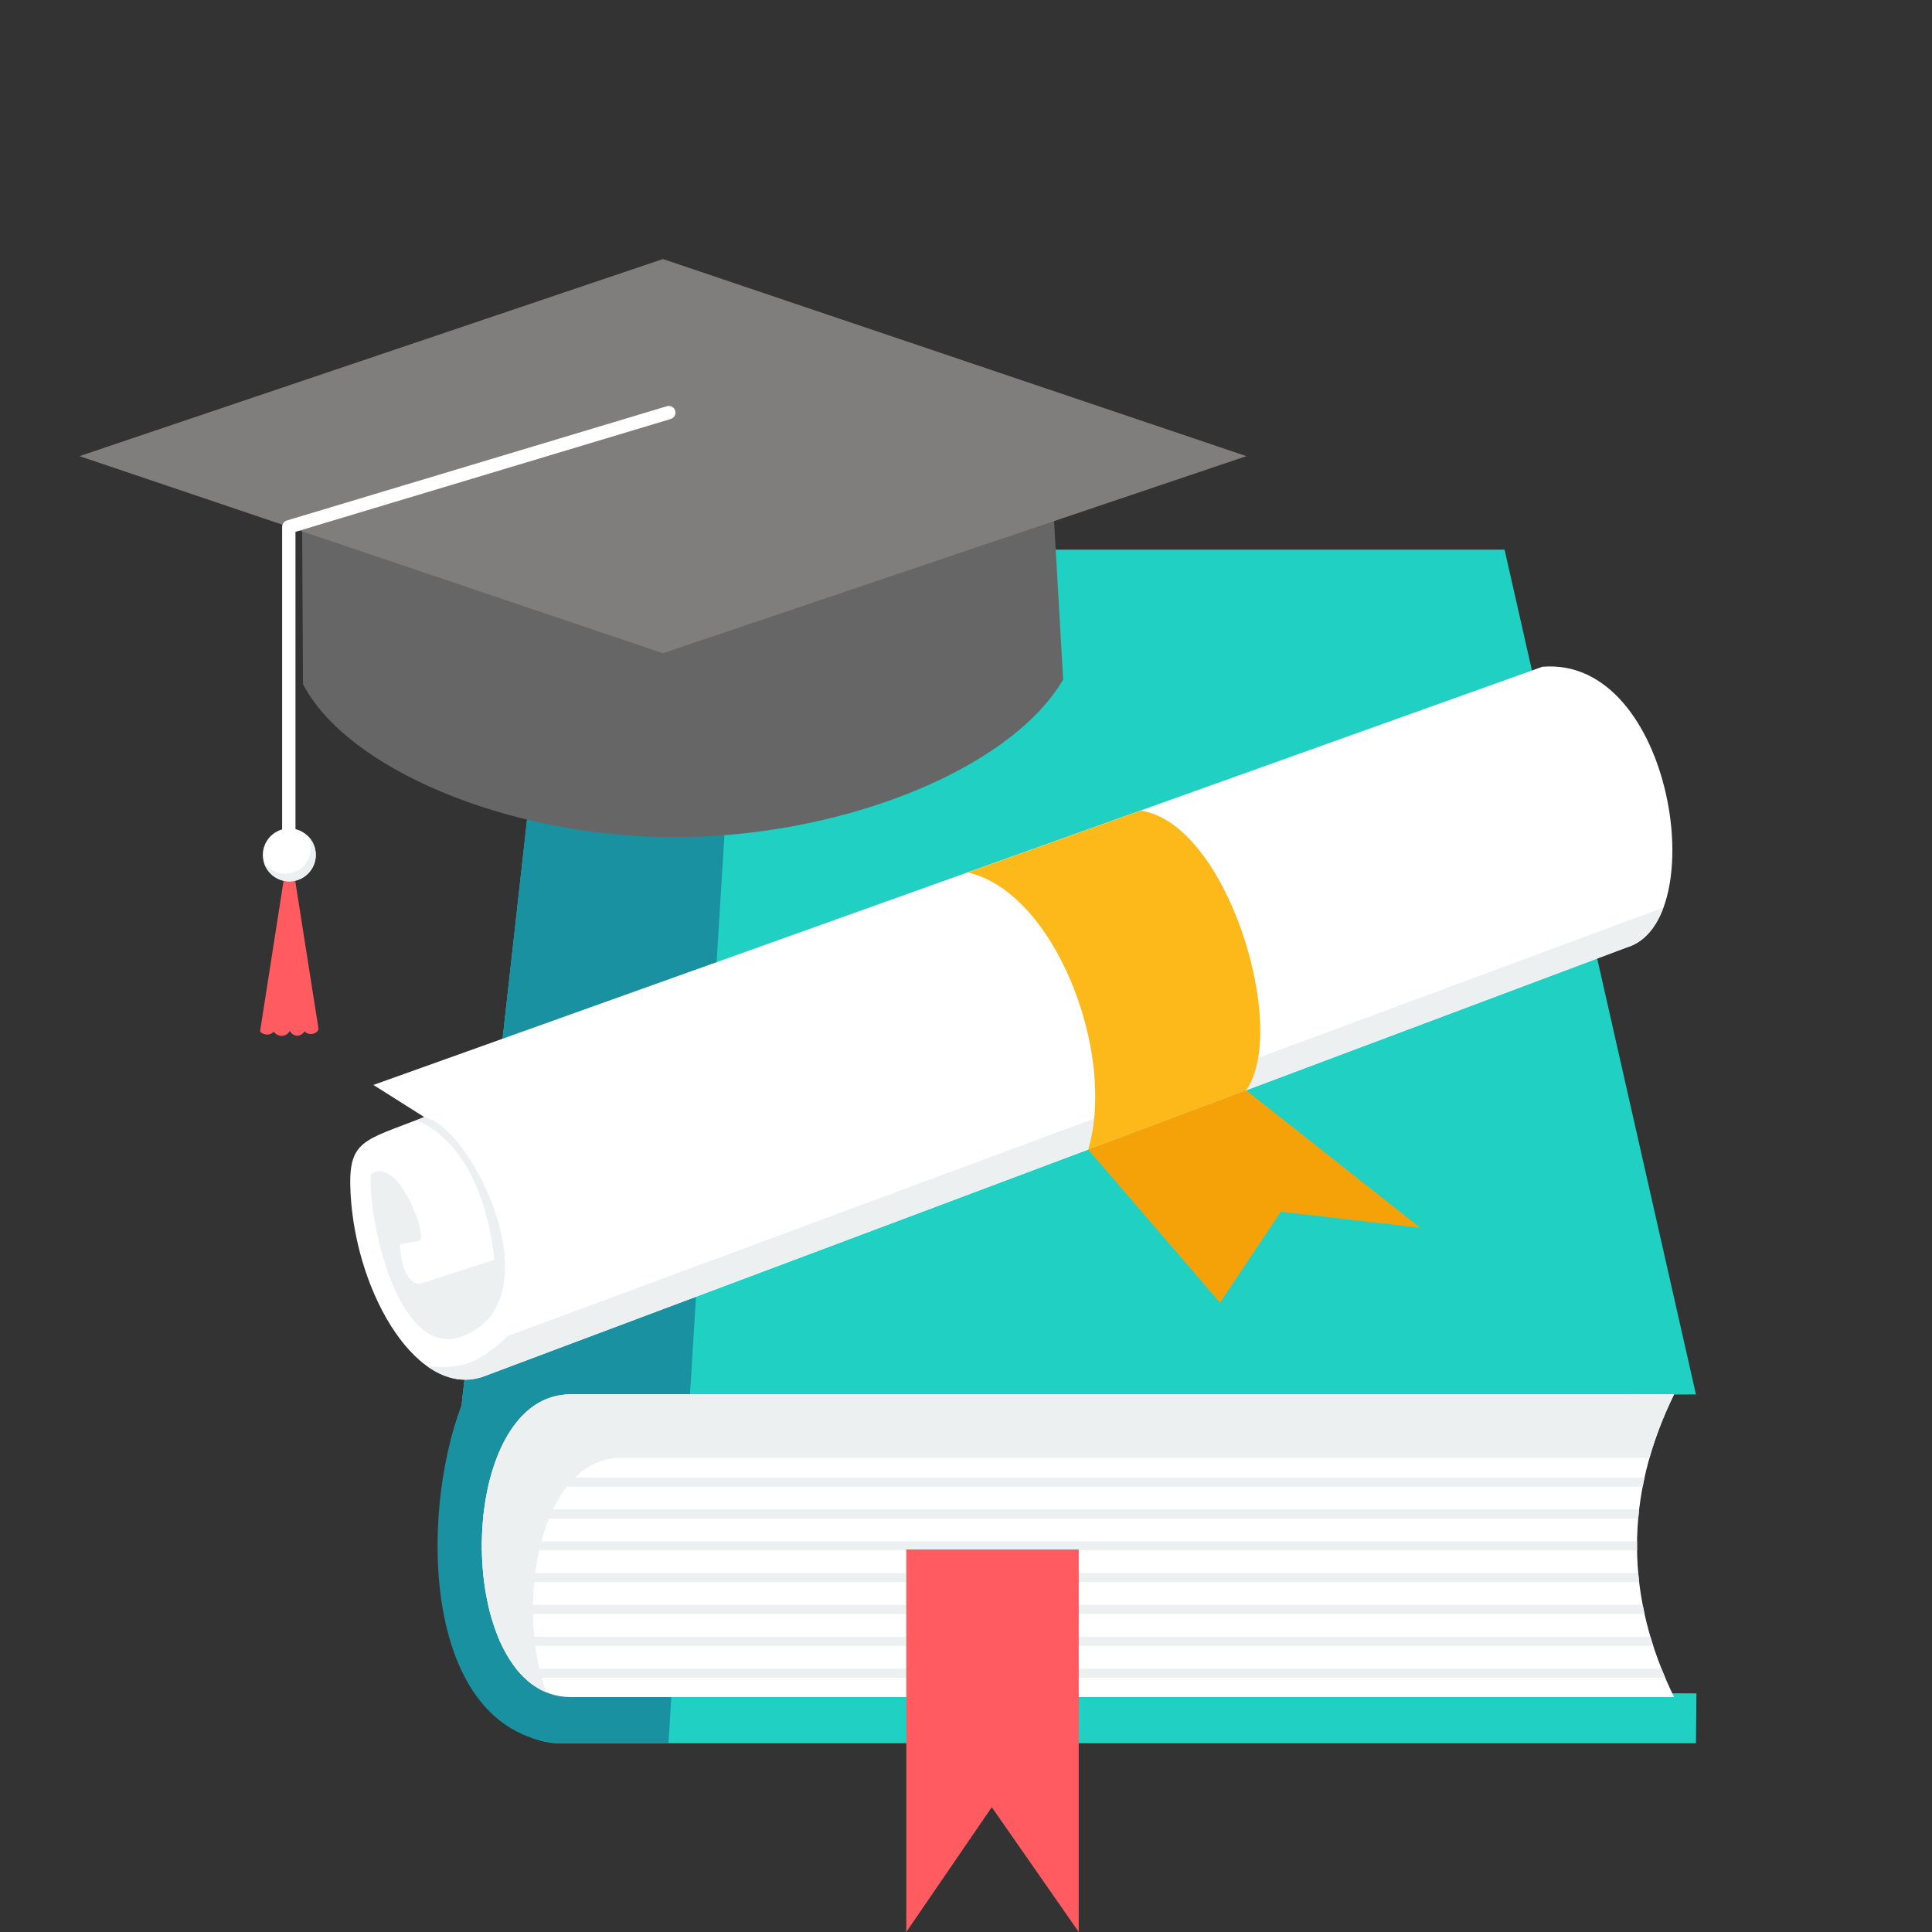 <?xml version="1.0" encoding="UTF-8" standalone="no"?>
<svg
   version="1.1"
   width="512"
   height="512"
   x="0"
   y="0"
   viewBox="0 0 512 512"
   style="enable-background:new 0 0 512 512"
   xml:space="preserve"
   class=""
   id="svg74"
   sodipodi:docname="edu.svg"
   inkscape:version="1.1 (c68e22c387, 2021-05-23)"
   xmlns:inkscape="http://www.inkscape.org/namespaces/inkscape"
   xmlns:sodipodi="http://sodipodi.sourceforge.net/DTD/sodipodi-0.dtd"
   xmlns="http://www.w3.org/2000/svg"
   xmlns:svg="http://www.w3.org/2000/svg"><rect x="0" y="0" width="512" height="512" fill="#333333" stroke="none"/><defs
     id="defs78" /><sodipodi:namedview
     id="namedview76"
     pagecolor="#ffffff"
     bordercolor="#666666"
     borderopacity="1.0"
     inkscape:pageshadow="2"
     inkscape:pageopacity="0.0"
     inkscape:pagecheckerboard="0"
     showgrid="false"
     inkscape:zoom="1.7050781"
     inkscape:cx="255.70676"
     inkscape:cy="255.70676"
     inkscape:window-width="2560"
     inkscape:window-height="1334"
     inkscape:window-x="-11"
     inkscape:window-y="-11"
     inkscape:window-maximized="1"
     inkscape:current-layer="svg74" /><g
     id="g72">
<path
   style="stroke:none;stroke-opacity:1;fill:#ffca4f;fill-opacity:0;stroke-width:10;stroke-miterlimit:4;stroke-dasharray:none"
   d="M256.001,512C397,512,512,396.998,512,255.999S397,0,256.001,0C115,0,0,115,0,255.999  S115,512,256.001,512z"
   fill="#ffca4f"
   data-original="#ffca4f"
   class=""
   id="path2" />
<path
   style=""
   d="M175.234,145.67h223.495l50.716,223.867l-18.573,0.094l-0.443,79.039l19.143,0.1l-0.123,13.207  H147.331c-28.593-2.219-26.044-53.042-27.573-66.648l25.454-227.568c0.1-10.114,10.62-22.088,30.025-22.088L175.234,145.67z"
   fill="#20d0c2"
   data-original="#20d0c2"
   class=""
   id="path4" />
<path
   style=""
   d="M175.234,145.67h21.406l-19.484,316.304h-29.831c-35.038-3.971-36.373-59.699-24.997-89.649  l22.878-204.57c0.1-10.112,10.623-22.088,30.025-22.088L175.234,145.67z"
   fill="#1a91a1"
   data-original="#1a91a1"
   class=""
   id="path6" />
<path
   style=""
   d="M151.218,369.511H443.65c-13.27,27.111-12.926,53.847,0,80.229H151.218  C119.847,449.741,119.852,369.511,151.218,369.511z"
   fill="#ffffff"
   data-original="#ffffff"
   class=""
   id="path8" />
<path
   style=""
   d="M129.953,391.568h305.87c-0.178,0.803-0.344,1.605-0.496,2.408H129.369  C129.55,393.163,129.741,392.358,129.953,391.568z M434.394,400.009L434.394,400.009c-0.097,0.803-0.178,1.605-0.249,2.408H128.033  c0.073-0.808,0.17-1.611,0.273-2.408H434.394z M433.837,408.45L433.837,408.45c-0.01,0.803-0.01,1.605,0,2.408H127.708  c-0.013-0.803-0.013-1.605,0-2.408H433.837z M434.15,416.885L434.15,416.885c0.071,0.805,0.155,1.608,0.249,2.411H128.314  c-0.105-0.8-0.197-1.603-0.275-2.411H434.15z M435.333,425.326L435.333,425.326c0.155,0.803,0.32,1.605,0.498,2.408H129.969  c-0.212-0.792-0.407-1.595-0.59-2.408h305.956H435.333z M437.384,433.767L437.384,433.767c0.236,0.803,0.485,1.605,0.745,2.408  h-305.07c-0.375-0.779-0.734-1.584-1.07-2.408h305.392H437.384z M440.306,442.207L440.306,442.207c0.32,0.8,0.65,1.605,0.994,2.408  H138.956c-0.766-0.737-1.49-1.542-2.177-2.408h303.525H440.306z"
   fill="#ecf0f1"
   data-original="#ecf0f1"
   class=""
   id="path10" />
<path
   style=""
   d="M240.174,410.619h45.698v101.376l-23.038-33.071l-22.657,33.071V410.619H240.174z"
   fill="#ff5b61"
   data-original="#ff5b61"
   class=""
   id="path12" />
<path
   style=""
   d="M98.952,287.522L408.756,176.7c34.702-2.877,45.094,67.718,22.335,74.38L128.409,364.682  c-17.191,6.476-33.999-21.165-35.497-48.266c-0.797-14.395,3.119-13.96,19.515-20.383l-13.474-8.509V287.522z"
   fill="#ffffff"
   data-original="#ffffff"
   class=""
   id="path14" />
<path
   style=""
   d="M440.83,240.523c-1.973,5.34-5.191,9.225-9.739,10.558L128.409,364.682  c-5.264,1.983-10.492,0.763-15.255-2.657c8.588,0.86,13.283-0.281,21.453-7.987L440.83,240.523z"
   fill="#ecf0f1"
   data-original="#ecf0f1"
   class=""
   id="path16" />
<path
   style=""
   d="M302.271,214.823c23.009,3.315,39.445,57.944,27.948,74.118l-41.831,15.699  c7.588-25.621-8.947-68.321-31.93-73.415L302.271,214.823z"
   fill="#fdb81a"
   data-original="#ffba1b"
   class=""
   id="path18" />
<path
   style=""
   d="M376.381,325.374l-46.162-36.433l-41.831,15.699l34.93,40.596l16.137-24.118L376.381,325.374z"
   fill="#f5a209"
   data-original="#f5a209"
   class=""
   id="path20" />
<g
   id="g26">
	<path
   style=""
   d="M110.404,296.875l2.022-0.845c12.651,2.563,34.836,47.898,10.526,57.963   c-17.293,7.156-25.346-30.351-24.716-42.786c7.413-5.312,15.415,17.089,12.853,17.598l-5.133,1.015c0,0,0.157,9.805,5.133,10.481   l19.856-6.426c0,0-1.613-28.905-20.538-37H110.404z"
   fill="#ecf0f1"
   data-original="#ecf0f1"
   class=""
   id="path22" />
	<path
   style=""
   d="M181.815,386.332h235.529h13.43h6.366c1.584-5.571,3.74-11.158,6.484-16.766   c0.008-0.018,0.016-0.037,0.026-0.055h-20.905H182.849h-31.636c-29.026,0-31.195,68.707-6.5,78.957   c-8.362-23.662-1.681-62.136,20.042-62.136h17.057H181.815z"
   fill="#ecf0f1"
   data-original="#ecf0f1"
   class=""
   id="path24" />
</g>
<path
   style=""
   d="M279.228,136.173l2.515,43.946c-14.29,24.221-59.904,42.199-104.815,41.742  c-42.799-0.433-85.022-18.19-96.631-40.554l-0.236-43.056l95.624,26.398l103.543-28.473V136.173z"
   fill="#666666"
   data-original="#666666"
   class=""
   id="path28" />
<path
   style=""
   d="M21.068,120.883l154.615-52.234L330.3,120.883l-154.617,52.232L21.068,120.883z"
   fill="#807d7d"
   data-original="#807d7d"
   class=""
   id="path30" />
<path
   style=""
   d="M76.027,227.812l-7.079,45.331c-0.113,0.737,2.376,1.739,3.565,0.262  c1.561,1.87,3.63,1.104,4.249-0.189c0.784,1.283,2.631,1.991,3.971,0.076c1.188,1.477,3.843,0.449,3.649-0.79l-7.035-44.732  c-0.178-0.666-1.225-0.553-1.317,0.039L76.027,227.812z"
   fill="#ff5b61"
   data-original="#ff5b61"
   class=""
   id="path32" />
<g
   id="g38">
	<path
   style=""
   d="M176.737,107.653c0.934-0.278,1.92,0.252,2.198,1.188c0.278,0.934-0.252,1.92-1.188,2.198   l-99.443,29.899v86.716c0,0.976-0.792,1.768-1.768,1.768s-1.768-0.792-1.768-1.768v-88.03l0,0c0-0.761,0.496-1.464,1.262-1.692   l100.704-30.28H176.737z"
   fill="#ffffff"
   data-original="#ffffff"
   class=""
   id="path34" />
	<path
   style=""
   d="M76.667,233.577c3.864,0,7.017-3.153,7.017-7.019s-3.153-7.016-7.017-7.016   c-3.866,0-7.016,3.153-7.016,7.016C69.651,230.425,72.804,233.577,76.667,233.577z"
   fill="#ffffff"
   data-original="#ffffff"
   class=""
   id="path36" />
</g>
<path
   style=""
   d="M82.357,224.772c0,2.938-1.868,5.435-4.477,6.376c-0.719,0.257-1.49,0.399-2.298,0.399  c-0.045,0-0.089,0-0.131,0c-2.311-0.045-4.338-1.246-5.527-3.045c0.706,2.455,2.717,4.359,5.235,4.913  c0.485,0.105,0.991,0.163,1.511,0.163c0.535,0,1.06-0.06,1.563-0.176c3.124-0.711,5.453-3.502,5.453-6.843  c0-2.004-0.839-3.809-2.182-5.089c0.543,0.976,0.855,2.101,0.855,3.3L82.357,224.772z"
   fill="#ecf0f1"
   data-original="#ecf0f1"
   class=""
   id="path40" />
<g
   id="g42">
</g>
<g
   id="g44">
</g>
<g
   id="g46">
</g>
<g
   id="g48">
</g>
<g
   id="g50">
</g>
<g
   id="g52">
</g>
<g
   id="g54">
</g>
<g
   id="g56">
</g>
<g
   id="g58">
</g>
<g
   id="g60">
</g>
<g
   id="g62">
</g>
<g
   id="g64">
</g>
<g
   id="g66">
</g>
<g
   id="g68">
</g>
<g
   id="g70">
</g>
</g></svg>
